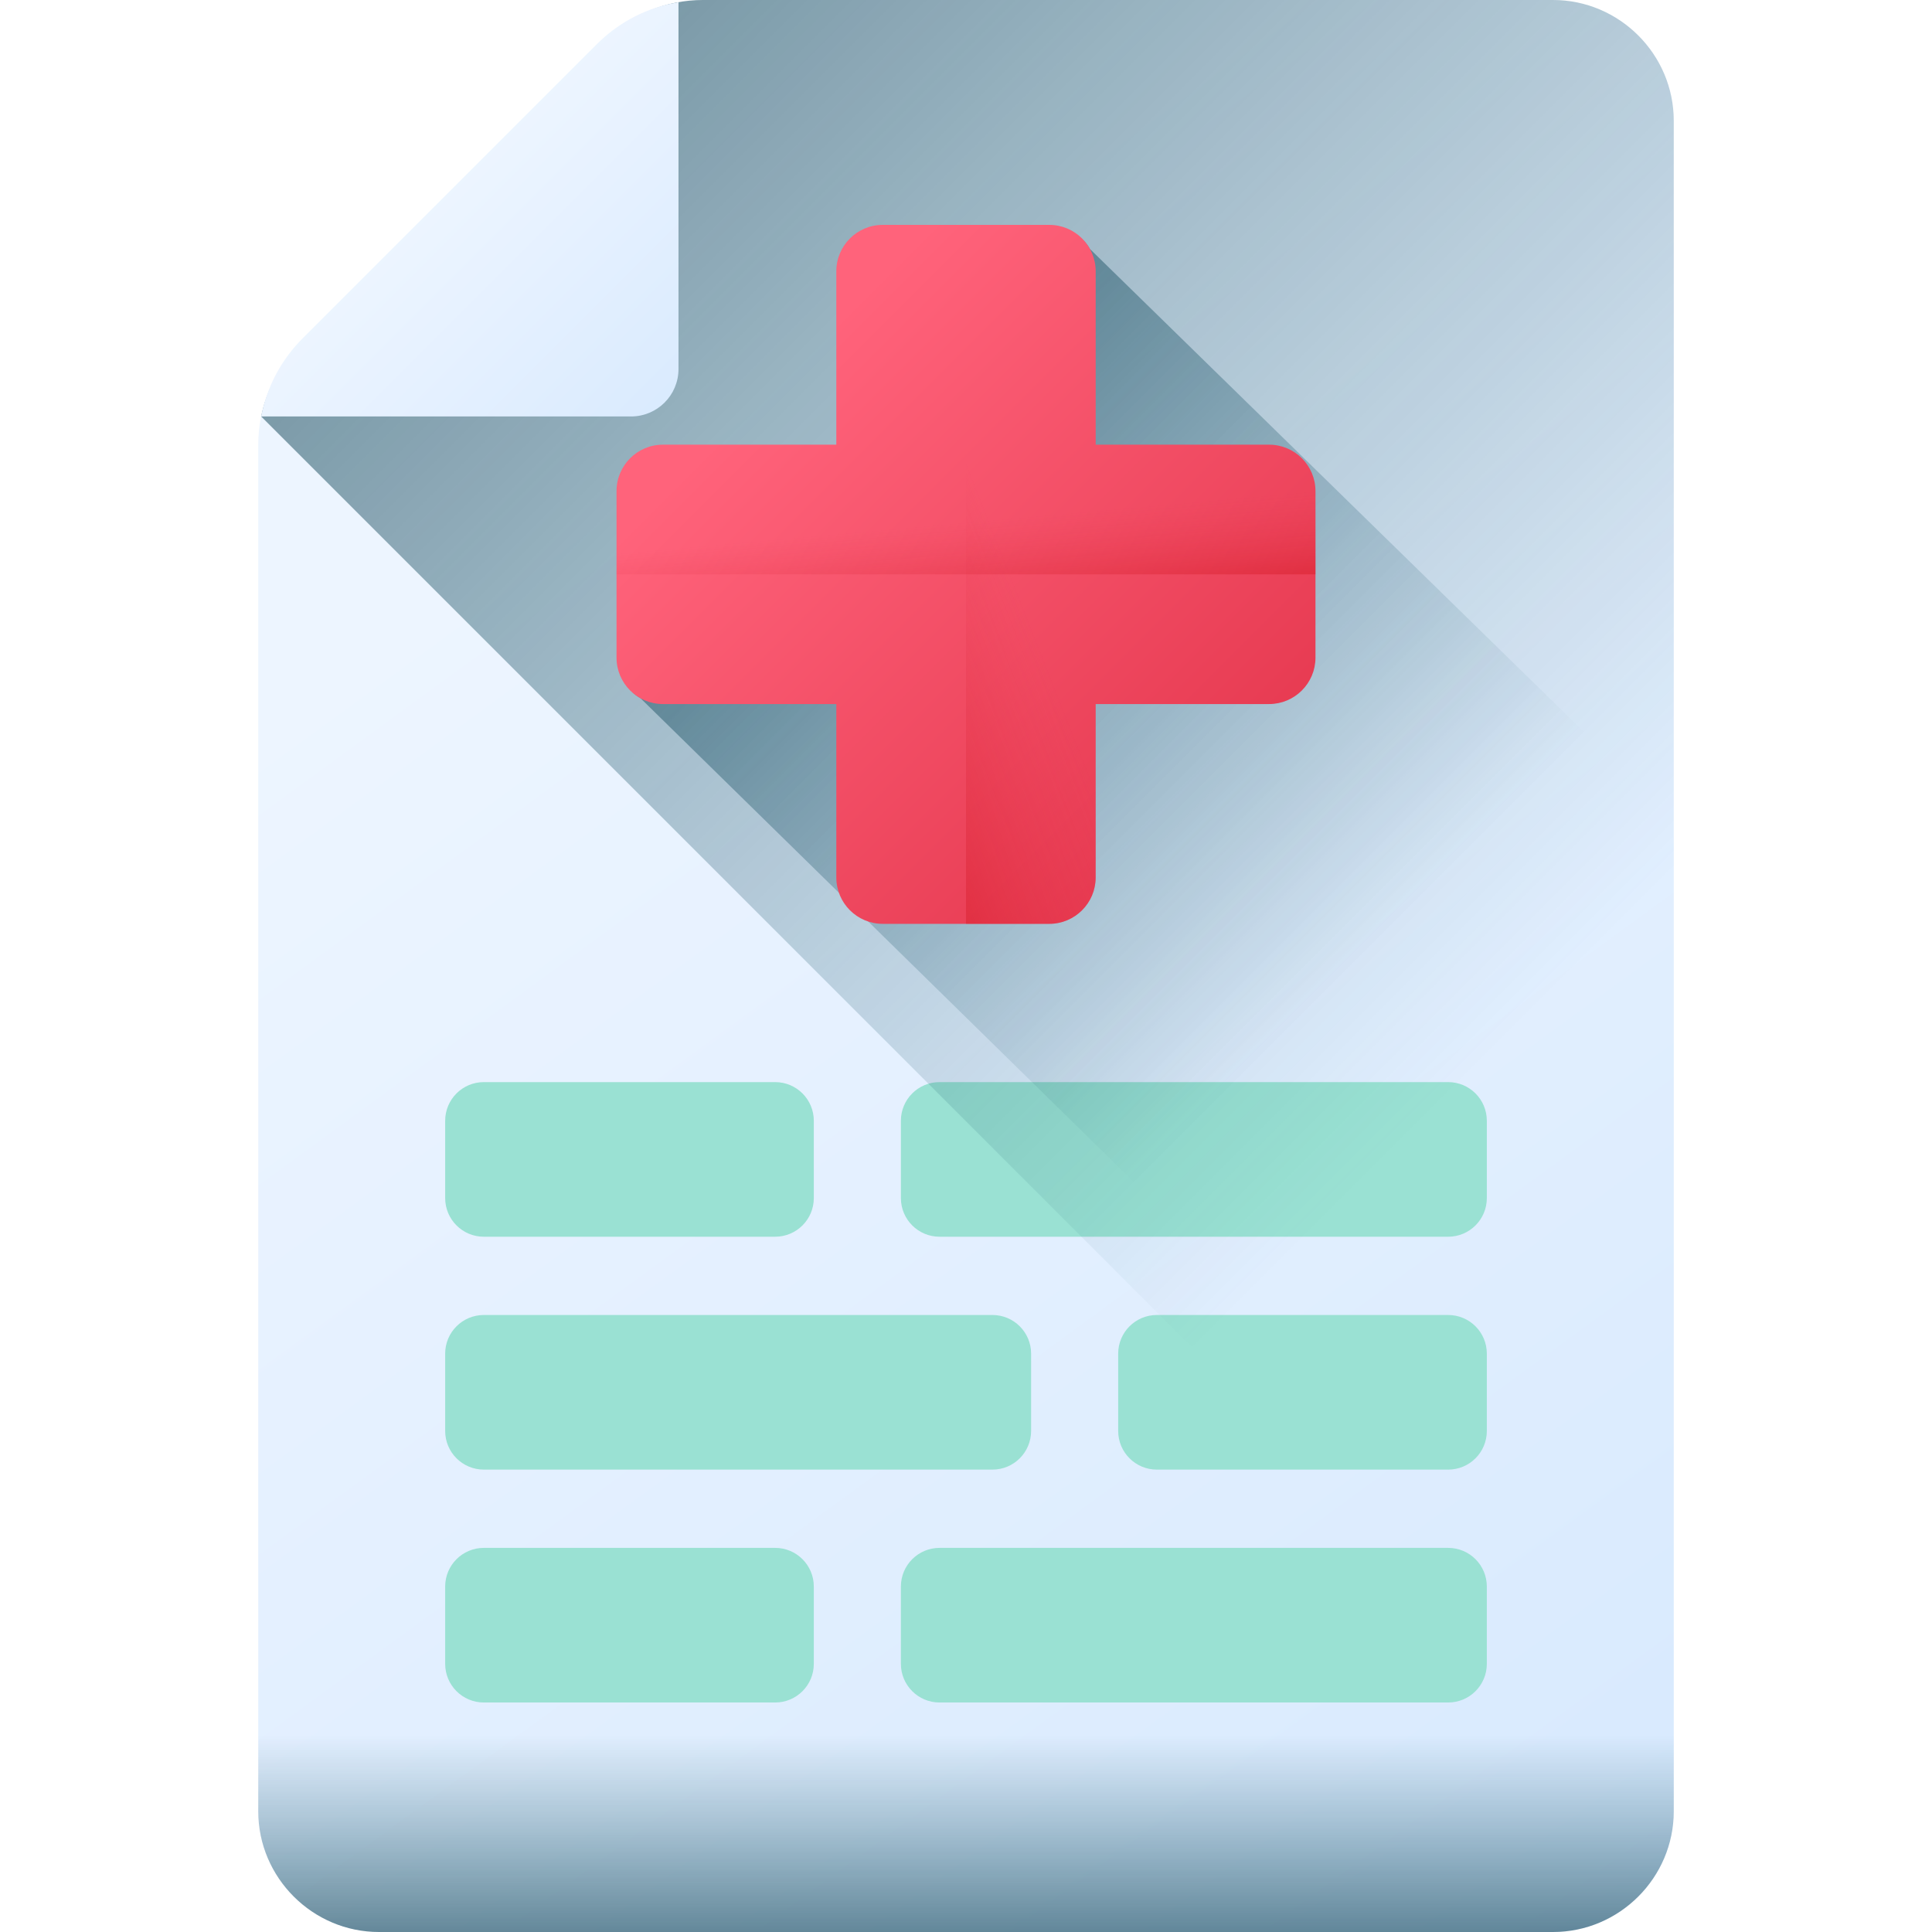 <svg id="Capa_1" enable-background="new 0 0 510 510" height="512" viewBox="0 0 510 510" width="512" xmlns="http://www.w3.org/2000/svg" xmlns:xlink="http://www.w3.org/1999/xlink"><linearGradient id="lg1"><stop offset="0" stop-color="#edf5ff"/><stop offset="1" stop-color="#d5e8fe"/></linearGradient><linearGradient id="SVGID_1_" gradientUnits="userSpaceOnUse" x1="159.634" x2="461.634" xlink:href="#lg1" y1="124.267" y2="538.267"/><linearGradient id="lg2"><stop offset="0" stop-color="#07485e" stop-opacity="0"/><stop offset=".271" stop-color="#074459" stop-opacity=".271"/><stop offset=".597" stop-color="#05394a" stop-opacity=".597"/><stop offset=".951" stop-color="#032632" stop-opacity=".951"/><stop offset="1" stop-color="#03232e"/></linearGradient><linearGradient id="SVGID_2_" gradientUnits="userSpaceOnUse" x1="431.672" x2="-70.923" xlink:href="#lg2" y1="240.621" y2="-261.974"/><linearGradient id="SVGID_3_" gradientUnits="userSpaceOnUse" x1="116.75" x2="189.963" xlink:href="#lg1" y1="47.987" y2="121.2"/><linearGradient id="SVGID_4_" gradientUnits="userSpaceOnUse" x1="255" x2="255" xlink:href="#lg2" y1="458" y2="550.195"/><linearGradient id="SVGID_5_" gradientUnits="userSpaceOnUse" x1="358.652" x2="50.839" xlink:href="#lg2" y1="253.813" y2="-54.001"/><linearGradient id="SVGID_6_" gradientUnits="userSpaceOnUse" x1="204.046" x2="321.795" y1="100.664" y2="218.413"><stop offset="0" stop-color="#ff637b"/><stop offset="1" stop-color="#e63950"/></linearGradient><linearGradient id="lg3"><stop offset="0" stop-color="#e63950" stop-opacity="0"/><stop offset=".047" stop-color="#e4354b" stop-opacity=".047"/><stop offset=".467" stop-color="#d31822" stop-opacity=".467"/><stop offset=".799" stop-color="#c90709" stop-opacity=".799"/><stop offset="1" stop-color="#c50000"/></linearGradient><linearGradient id="SVGID_7_" gradientUnits="userSpaceOnUse" x1="267.225" x2="167.438" xlink:href="#lg3" y1="151.592" y2="190.889"/><linearGradient id="SVGID_8_" gradientUnits="userSpaceOnUse" x1="254.769" x2="259.184" xlink:href="#lg3" y1="137.762" y2="187.215"/><g><g><path d="m409.95 0h-224.385c-9.787 0-19.173 3.888-26.094 10.808l-80.493 80.494c-6.92 6.92-10.808 16.307-10.808 26.094v360.724c0 17.534 14.346 31.88 31.88 31.88h309.91c17.529 0 31.87-14.341 31.87-31.87v-446.25c0-17.534-14.346-31.88-31.88-31.88z" fill="url(#SVGID_1_)"/><g><g fill="#9ae1d3"><g><path d="m204.622 326.466h-76.904c-5.636 0-10.204-4.569-10.204-10.204v-20.408c0-5.636 4.569-10.204 10.204-10.204h76.904c5.636 0 10.204 4.569 10.204 10.204v20.408c0 5.636-4.568 10.204-10.204 10.204z"/><path d="m382.282 326.466h-134.264c-5.636 0-10.204-4.569-10.204-10.204v-20.408c0-5.636 4.569-10.204 10.204-10.204h134.264c5.636 0 10.204 4.569 10.204 10.204v20.408c0 5.636-4.568 10.204-10.204 10.204z"/></g><g><path d="m305.378 387.942h76.904c5.636 0 10.204-4.569 10.204-10.204v-20.408c0-5.636-4.569-10.204-10.204-10.204h-76.904c-5.636 0-10.204 4.569-10.204 10.204v20.408c0 5.636 4.568 10.204 10.204 10.204z"/><path d="m127.718 387.942h134.264c5.636 0 10.204-4.569 10.204-10.204v-20.408c0-5.636-4.569-10.204-10.204-10.204h-134.264c-5.636 0-10.204 4.569-10.204 10.204v20.408c0 5.636 4.568 10.204 10.204 10.204z"/></g><g><path d="m204.622 449.418h-76.904c-5.636 0-10.204-4.569-10.204-10.204v-20.408c0-5.636 4.569-10.204 10.204-10.204h76.904c5.636 0 10.204 4.569 10.204 10.204v20.408c0 5.636-4.568 10.204-10.204 10.204z"/><path d="m382.282 449.418h-134.264c-5.636 0-10.204-4.569-10.204-10.204v-20.408c0-5.636 4.569-10.204 10.204-10.204h134.264c5.636 0 10.204 4.569 10.204 10.204v20.408c0 5.636-4.568 10.204-10.204 10.204z"/></g></g></g><path d="m441.83 478.13v-446.25c0-17.534-14.346-31.88-31.88-31.88h-224.385c-9.787 0-19.173 3.888-26.094 10.808l-80.493 80.494c-5.134 5.134-8.595 11.627-10.041 18.633l372.582 372.582c.2-1.436.311-2.899.311-4.387z" fill="url(#SVGID_2_)"/><path d="m69.263 108.443c-.118.512-.227 1.011-.326 1.492h97.648c6.914 0 12.52-5.605 12.52-12.52v-96.834c-.763.136-1.565.295-2.392.478-7.279 1.61-13.916 5.353-19.188 10.624l-77.655 77.655c-5.251 5.251-8.938 11.87-10.607 19.105z" fill="url(#SVGID_3_)"/><path d="m68.17 447.201v30.919c0 17.534 14.346 31.88 31.88 31.88h309.91c17.529 0 31.87-14.342 31.87-31.87v-30.929z" fill="url(#SVGID_4_)"/></g><path d="m441.83 216.373-154.099-150.637c-2.082-3.796-6.114-5.371-10.749-5.371h-43.964c-6.767 0-11.252 4.485-11.252 11.252v46.767h-46.767c-6.767 0-11.252 4.485-11.252 11.252v43.964c0 4.635 1.574 8.667 5.371 10.749l272.712 267.434z" fill="url(#SVGID_5_)"/><g><path d="m335.001 185.853h-45.766v45.766c0 6.767-5.486 12.252-12.252 12.252h-43.965c-6.767 0-12.252-5.486-12.252-12.252v-45.766h-45.766c-6.767 0-12.252-5.486-12.252-12.252v-43.965c0-6.767 5.486-12.252 12.252-12.252h45.766v-45.767c0-6.767 5.486-12.252 12.252-12.252h43.965c6.767 0 12.252 5.486 12.252 12.252v45.766h45.766c6.767 0 12.252 5.486 12.252 12.252v43.965c0 6.767-5.485 12.253-12.252 12.253z" fill="url(#SVGID_6_)"/><path d="m276.982 243.872h-21.982v-184.507h21.982c6.767 0 12.252 5.486 12.252 12.252v160.002c.001 6.767-5.485 12.253-12.252 12.253z" fill="url(#SVGID_7_)"/><path d="m347.253 129.636v21.982h-184.506v-21.982c0-6.767 5.486-12.252 12.252-12.252h160.002c6.767-.001 12.252 5.485 12.252 12.252z" fill="url(#SVGID_8_)"/></g></g></svg>